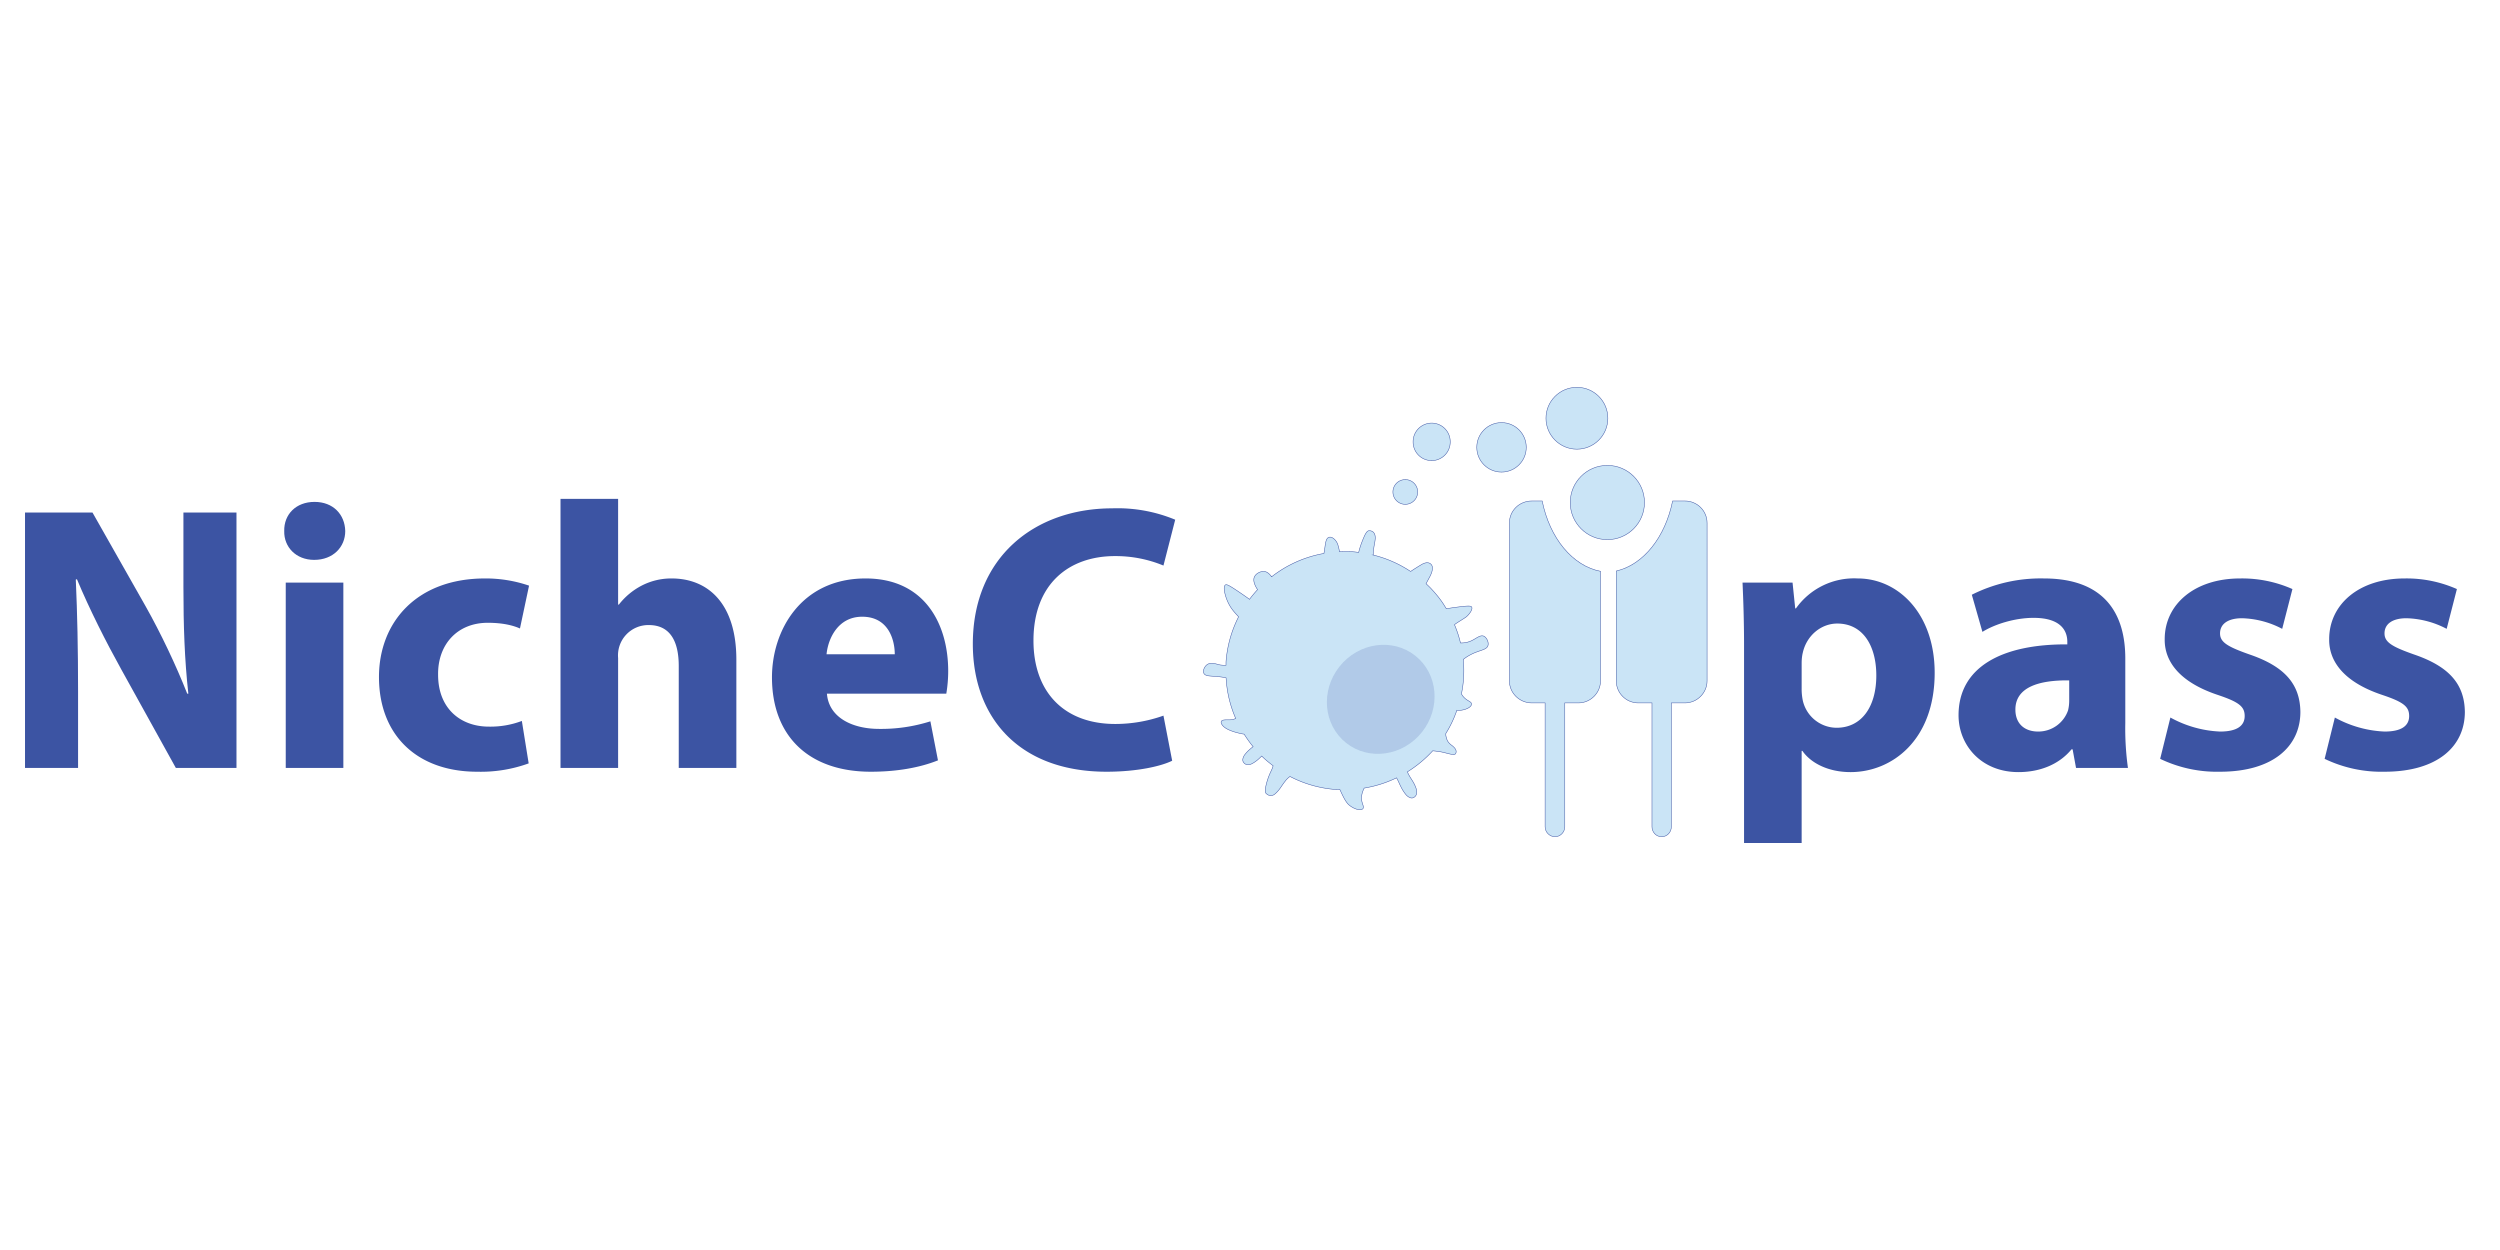 <svg xmlns="http://www.w3.org/2000/svg" xmlns:xlink="http://www.w3.org/1999/xlink" width="1280pt" height="640pt" viewBox="0 0 1280 640"><g data-name="Layer 1"><clipPath id="a"><path transform="matrix(1 0 0 -1 0 640)" d="M0 640h1280V0H0z"/></clipPath><g clip-path="url(#a)"><symbol id="b"><path d="M.14 0v.203c0 .11-.002.205-.006.294l.003.001C.17.419.214.332.254.26L.398 0h.16v.674h-.14V.477c0-.101.003-.192.013-.281H.428c-.03.076-.07.16-.11.231l-.14.247H0V0h.14z"/></symbol><symbol id="c"><path d="M.157 0v.489H.005V0h.152M.081.702C.032.702 0 .669.001.625 0 .583.032.549.08.549c.05 0 .082.034.082.076C.161.669.13.702.081.702z"/></symbol><symbol id="d"><path d="M.377.134A.234.234 0 0 0 .29.119C.216.119.156.166.156.256c-.001.08.051.137.131.137.04 0 .067-.007.085-.015l.024.113A.353.353 0 0 1 .28.51C.098.51 0 .393 0 .25 0 .096.101 0 .259 0a.37.37 0 0 1 .136.022L.377.134z"/></symbol><symbol id="e"><path d="M0 0h.152v.29a.08.08 0 0 0 .081.087C.29.377.312.333.312.269V0h.152v.286C.464.433.39.5.293.5A.17.17 0 0 1 .214.481a.183.183 0 0 1-.06-.05H.152V.71H0V0z"/></symbol><symbol id="f"><path d="M.46.206a.361.361 0 0 1 .005.06C.465.387.405.51.247.51.077.51 0 .373 0 .249 0 .096.095 0 .261 0c.066 0 .127.01.177.03l-.02.103a.43.43 0 0 0-.135-.02C.212.113.15.143.145.206H.46M.144.31c.004.041.03.099.094.099.07 0 .086-.062.086-.099h-.18z"/></symbol><symbol id="g"><path d="M.503.148A.38.38 0 0 0 .376.126C.24.126.16.211.16.346c0 .15.094.223.215.223A.33.33 0 0 0 .503.544l.031.121a.397.397 0 0 1-.166.03C.164.695 0 .567 0 .337 0 .145.12 0 .353 0c.082 0 .145.015.173.029L.503.148z"/></symbol><symbol id="h"><path d="M0 0z"/></symbol><symbol id="i"><path d="M.004 0h.152v.243h.002C.18.211.226.187.285.187c.109 0 .222.084.222.262 0 .156-.096.249-.203.249A.188.188 0 0 1 .141.619H.139L.132.687H0C.002.642.004.587.004.523V0m.152.475c0 .009.001.019.003.027.01.045.048.077.091.077C.318.579.353.52.353.442.353.359.314.304.248.304a.092.092 0 0 0-.089.072.151.151 0 0 0-.003.032v.067z"/></symbol><symbol id="j"><path d="M.447.011A.758.758 0 0 0 .44.13V.3C.44.415.388.511.225.511a.404.404 0 0 1-.19-.043L.063.37c.032.02.085.037.135.037C.273.407.287.37.287.344V.337C.114.338 0 .277 0 .15 0 .072.059 0 .158 0c.058 0 .108.021.14.06h.003L.31.011h.137M.292.189A.109.109 0 0 0 .289.163.083.083 0 0 0 .21.107C.176.107.15.126.15.165c0 .059.062.078.142.077V.189z"/></symbol><symbol id="k"><path d="M0 .034A.346.346 0 0 1 .158 0C.298 0 .37.067.37.158.369.23.33.277.237.309.177.33.158.342.158.365c0 .025.021.04.058.04A.24.24 0 0 0 .322.377l.027.105A.328.328 0 0 1 .211.51C.09.51.012.441.012.35.011.292.05.237.151.203.208.184.223.172.223.147S.204.106.158.106a.297.297 0 0 0-.131.037L0 .034z"/></symbol><use xlink:href="#b" transform="matrix(194.036 0 0 -194.036 12.806 393.183)" fill="#3c54a3"/><use xlink:href="#c" transform="matrix(194.036 0 0 -194.036 145.333 393.183)" fill="#3c54a3"/><use xlink:href="#d" transform="matrix(194.036 0 0 -194.036 194.036 395.123)" fill="#3c54a3"/><use xlink:href="#e" transform="matrix(194.036 0 0 -194.036 286.979 393.183)" fill="#3c54a3"/><use xlink:href="#f" transform="matrix(194.036 0 0 -194.036 395.25 395.123)" fill="#3c54a3"/><use xlink:href="#g" transform="matrix(194.036 0 0 -194.036 498.09 395.123)" fill="#3c54a3"/><use xlink:href="#h" transform="matrix(194.036 0 0 -194.036 606.75 393.183)" fill="#3c54a3"/><use xlink:href="#h" transform="matrix(194.036 0 0 -194.036 645.944 393.183)" fill="#3c54a3"/><use xlink:href="#h" transform="matrix(194.036 0 0 -194.036 685.14 393.183)" fill="#3c54a3"/><use xlink:href="#h" transform="matrix(194.036 0 0 -194.036 724.335 393.183)" fill="#3c54a3"/><use xlink:href="#h" transform="matrix(194.036 0 0 -194.036 763.53 393.183)" fill="#3c54a3"/><use xlink:href="#h" transform="matrix(194.036 0 0 -194.036 802.725 393.183)" fill="#3c54a3"/><use xlink:href="#h" transform="matrix(194.036 0 0 -194.036 841.92 393.183)" fill="#3c54a3"/><use xlink:href="#i" transform="matrix(194.036 0 0 -194.036 892.176 431.602)" fill="#3c54a3"/><use xlink:href="#j" transform="matrix(194.036 0 0 -194.036 1002.776 395.317)" fill="#3c54a3"/><use xlink:href="#k" transform="matrix(194.036 0 0 -194.036 1106.003 395.123)" fill="#3c54a3"/><use xlink:href="#k" transform="matrix(194.036 0 0 -194.036 1190.214 395.123)" fill="#3c54a3"/><path d="M752.452 335.464c-1.207.645-2.256 1.384-3.224 2.13.295 3.489.335 7.08.043 10.685a56.913 56.913 0 0 1-1.02 7.01c.613 1.08 1.294 1.837 1.95 2.385 1.581 1.365 3.165 1.658 3.202 2.733.123 1.536-2.672 2.959-5.542 3.263-.54.039-1.12.074-1.936-.033-1.454 4.213-3.346 8.224-5.665 11.913-.046.574-.004 1.072.09 1.45.478 1.73.627 2.938 3.041 4.7 2.722 2.035 2.344 3.654 1.711 4.345-.68.77-3.284-.183-6.403-.89-1.458-.323-3.13-.541-5.135-.744a62.012 62.012 0 0 1-12.997 10.783c1.638 3.72 3.32 4.846 4.568 8.782.72 2.327-.164 4.069-1.853 4.552-1.18.316-2.62-.75-3.3-1.505-2.637-3.1-3.46-6.177-4.94-8.771a60.922 60.922 0 0 1-16.59 5.256c-1.333 2.696-1.502 4.786-1.256 6.332.33 2.047 1.302 3.28.655 4.135-.925 1.245-3.995.46-6.334-1.213-1.09-.79-2.233-1.46-4.796-6.987-.244-.555-.456-.985-.704-1.5-.78-.022-1.607-.006-2.427-.073-8.316-.672-16.129-2.995-23.13-6.655-1.013.785-1.82 1.585-2.375 2.324-2.202 2.75-2.608 4.2-5.1 6.474-1.473 1.365-3.374 1.418-4.924-.316-.302-.354-.459-1.975.577-5.603 1.43-4.915 2.627-5.973 3.192-8.36-2.059-1.57-4.032-3.172-5.825-4.967-1.342 1.294-2.469 2.48-4.675 3.746-2.12 1.23-3.978.75-4.8-.801-.61-1.121.14-2.752.742-3.57 1.384-1.825 2.887-3.064 4.338-4.184-1.69-2.033-3.208-4.177-4.596-6.392-.57-.088-1.1-.172-1.666-.3-1.298-.27-7.135-1.526-9.28-4.05-.265-.31-1.278-1.547-.635-2.361.824-1.005 3.498-.418 5.586-.744a6.992 6.992 0 0 0 1.658-.608 60.13 60.13 0 0 1-4.918-20.77c-6.158-1.363-10.415-.223-11.396-2.365-.632-1.37.363-3.475 1.72-4.438 1.877-1.291 4.481-.338 5.854.02 1.011.247 2.277.39 3.77.305.014-.7-.01-1.403.048-2.14a60.769 60.769 0 0 1 6.411-22.657c-1.855-2.047-4.267-4.345-5.978-8.69-1.026-2.598-2.094-6.726-.786-7.61.61-.404 1.65.01 6.85 3.523 2.854 1.922 4.451 3.082 5.504 3.827a67.19 67.19 0 0 1 4.112-4.946c-1.689-2.57-2.37-4.851-1.617-6.522.75-1.63 2.871-2.861 4.803-2.787 1.686.054 2.832 1.178 4.027 2.718a60.697 60.697 0 0 1 26.781-11.937c.815-4.47.69-7.49 2.438-8.215 1.664-.69 3.93 1.39 4.686 3.76.454 1.522.664 2.488.824 3.572 2.526-.125 5.041-.128 7.622.08.738.06 1.47.202 2.206.262a42.085 42.085 0 0 1 1.823-5.708c1.29-3.195 2.21-5.39 3.571-5.402 1.318.024 2.551.577 2.98 2.426.448 2.099-.465 4.21-.8 7.854-.05.614-.11 1.35-.136 2.174a60.796 60.796 0 0 1 19.115 8.392.894.894 0 0 0 .344-.178c1.132-.733 2.614-1.727 5.041-3.18 1.78-1.093 3.2-1.308 4.196-.898 3.67 1.534.063 7.387-.13 7.743-.633 1.185-1.07 2.016-1.507 2.806.996.946 2.033 1.896 2.94 2.918 2.163 2.319 4.114 4.704 5.841 7.318.551.828 1.055 1.735 1.607 2.563 1.167-.153 2.675-.443 4.883-.718 6.671-.904 7.77-.732 8.093-.13.802 1.303-1.846 4.47-3.152 5.313-2.658 1.764-4.342 2.7-5.66 3.707a57.274 57.274 0 0 1 3.077 9.363c2.386.069 4.286-.478 5.745-1.185 2.575-1.235 4.68-3.292 6.522-2.112 1.214.8 2.205 2.818 1.867 4.44-.584 2.633-4.479 2.359-9.446 5.133" fill="#cae4f6"/><path stroke-width=".25" stroke-miterlimit="10" fill="none" stroke="#3c54a3" d="M752.452 335.464c-1.207.645-2.256 1.384-3.224 2.13.295 3.489.335 7.08.043 10.685a56.913 56.913 0 0 1-1.02 7.01c.613 1.08 1.294 1.837 1.95 2.385 1.581 1.365 3.165 1.658 3.202 2.733.123 1.536-2.672 2.959-5.542 3.263-.54.039-1.12.074-1.936-.033-1.454 4.213-3.346 8.224-5.665 11.913-.046.574-.004 1.072.09 1.45.478 1.73.627 2.938 3.041 4.7 2.722 2.035 2.344 3.654 1.711 4.345-.68.77-3.284-.183-6.403-.89-1.458-.323-3.13-.541-5.135-.744a62.012 62.012 0 0 1-12.997 10.783c1.638 3.72 3.32 4.846 4.568 8.782.72 2.327-.164 4.069-1.853 4.552-1.18.316-2.62-.75-3.3-1.505-2.637-3.1-3.46-6.177-4.94-8.771a60.922 60.922 0 0 1-16.59 5.256c-1.333 2.696-1.502 4.786-1.256 6.332.33 2.047 1.302 3.28.655 4.135-.925 1.245-3.995.46-6.334-1.213-1.09-.79-2.233-1.46-4.796-6.987-.244-.555-.456-.985-.704-1.5-.78-.022-1.607-.006-2.427-.073-8.316-.672-16.129-2.995-23.13-6.655-1.013.785-1.82 1.585-2.375 2.324-2.202 2.75-2.608 4.2-5.1 6.474-1.473 1.365-3.374 1.418-4.924-.316-.302-.354-.459-1.975.577-5.603 1.43-4.915 2.627-5.973 3.192-8.36-2.059-1.57-4.032-3.172-5.825-4.967-1.342 1.294-2.469 2.48-4.675 3.746-2.12 1.23-3.978.75-4.8-.801-.61-1.121.14-2.752.742-3.57 1.384-1.825 2.887-3.064 4.338-4.184-1.69-2.033-3.208-4.177-4.596-6.392-.57-.088-1.1-.172-1.666-.3-1.298-.27-7.135-1.526-9.28-4.05-.265-.31-1.278-1.547-.635-2.361.824-1.005 3.498-.418 5.586-.744a6.992 6.992 0 0 0 1.658-.608 60.13 60.13 0 0 1-4.918-20.77c-6.158-1.363-10.415-.223-11.396-2.365-.632-1.37.363-3.475 1.72-4.438 1.877-1.291 4.481-.338 5.854.02 1.011.247 2.277.39 3.77.305.014-.7-.01-1.403.048-2.14a60.769 60.769 0 0 1 6.411-22.657c-1.855-2.047-4.267-4.345-5.978-8.69-1.026-2.598-2.094-6.726-.786-7.61.61-.404 1.65.01 6.85 3.523 2.854 1.922 4.451 3.082 5.504 3.827a67.19 67.19 0 0 1 4.112-4.946c-1.689-2.57-2.37-4.851-1.617-6.522.75-1.63 2.871-2.861 4.803-2.787 1.686.054 2.832 1.178 4.027 2.718a60.697 60.697 0 0 1 26.781-11.937c.815-4.47.69-7.49 2.438-8.215 1.664-.69 3.93 1.39 4.686 3.76.454 1.522.664 2.488.824 3.572 2.526-.125 5.041-.128 7.622.08.738.06 1.47.202 2.206.262a42.085 42.085 0 0 1 1.823-5.708c1.29-3.195 2.21-5.39 3.571-5.402 1.318.024 2.551.577 2.98 2.426.448 2.099-.465 4.21-.8 7.854-.05.614-.11 1.35-.136 2.174a60.796 60.796 0 0 1 19.115 8.392.894.894 0 0 0 .344-.178c1.132-.733 2.614-1.727 5.041-3.18 1.78-1.093 3.2-1.308 4.196-.898 3.67 1.534.063 7.387-.13 7.743-.633 1.185-1.07 2.016-1.507 2.806.996.946 2.033 1.896 2.94 2.918 2.163 2.319 4.114 4.704 5.841 7.318.551.828 1.055 1.735 1.607 2.563 1.167-.153 2.675-.443 4.883-.718 6.671-.904 7.77-.732 8.093-.13.802 1.303-1.846 4.47-3.152 5.313-2.658 1.764-4.342 2.7-5.66 3.707a57.274 57.274 0 0 1 3.077 9.363c2.386.069 4.286-.478 5.745-1.185 2.575-1.235 4.68-3.292 6.522-2.112 1.214.8 2.205 2.818 1.867 4.44-.584 2.633-4.479 2.359-9.446 5.133z"/><g opacity=".18"><clipPath id="l"><path transform="matrix(1 0 0 -1 0 640)" d="M679.366 254.026h55.136v55.829h-55.136z"/></clipPath><g clip-path="url(#l)"><path d="M728.058 374.825c-9.782 12.325-27.17 14.811-38.836 5.551-11.667-9.259-13.195-26.757-3.412-39.082 9.782-12.326 27.17-14.81 38.836-5.552 11.667 9.26 13.194 26.758 3.412 39.083" fill="#3c54a4"/></g></g><path d="M789.59 256.505h-5.314c-6.355 0-11.47 4.96-11.47 11.316v80.757c0 6.2 5.115 11.316 11.47 11.316h6.82v63.397c0 2.79 2.326 5.115 5.116 5.115 2.634 0 4.96-2.325 4.96-5.115v-63.397h6.975c6.2 0 11.315-5.115 11.315-11.316v-56.065c-14.43-2.792-26.044-17.082-29.872-36.008" fill="#cae4f6"/><path stroke-width=".25" stroke-miterlimit="10" fill="none" stroke="#3c54a3" d="M789.59 256.505h-5.314c-6.355 0-11.47 4.96-11.47 11.316v80.757c0 6.2 5.115 11.316 11.47 11.316h6.82v63.397c0 2.79 2.326 5.115 5.116 5.115 2.634 0 4.96-2.325 4.96-5.115v-63.397h6.975c6.2 0 11.315-5.115 11.315-11.316v-56.065c-14.43-2.792-26.044-17.082-29.872-36.008z"/><path d="M862.709 256.505h-6.323c-3.739 18.49-14.889 32.62-28.863 35.868v56.205c0 6.2 4.961 11.316 11.316 11.316h6.975v63.397c0 2.79 2.17 5.115 4.96 5.115s4.961-2.325 4.961-5.115v-63.397h6.974c6.201 0 11.316-5.115 11.316-11.316V267.82c0-6.356-5.115-11.316-11.316-11.316" fill="#cae4f6"/><path stroke-width=".25" stroke-miterlimit="10" fill="none" stroke="#3c54a3" d="M862.709 256.505h-6.323c-3.739 18.49-14.889 32.62-28.863 35.868v56.205c0 6.2 4.961 11.316 11.316 11.316h6.975v63.397c0 2.79 2.17 5.115 4.96 5.115s4.961-2.325 4.961-5.115v-63.397h6.974c6.201 0 11.316-5.115 11.316-11.316V267.82c0-6.356-5.115-11.316-11.316-11.316z"/><path d="M725.847 251.886a6.334 6.334 0 1 1-12.669 0 6.334 6.334 0 0 1 12.669 0" fill="#cae4f6"/><path stroke-width=".25" stroke-miterlimit="10" fill="none" stroke="#3c54a3" d="M725.847 251.886a6.334 6.334 0 1 1-12.669 0 6.334 6.334 0 0 1 12.669 0z"/><path d="M742.515 226.23a9.502 9.502 0 1 1-19.003 0 9.502 9.502 0 1 1 19.003 0" fill="#cae4f6"/><path stroke-width=".25" stroke-miterlimit="10" fill="none" stroke="#3c54a3" d="M742.515 226.23a9.502 9.502 0 1 1-19.003 0 9.502 9.502 0 1 1 19.003 0z"/><path d="M781.449 229.04c0 6.996-5.672 12.668-12.67 12.668-6.996 0-12.668-5.672-12.668-12.669 0-6.997 5.672-12.669 12.669-12.669 6.997 0 12.669 5.672 12.669 12.67" fill="#cae4f6"/><path stroke-width=".25" stroke-miterlimit="10" fill="none" stroke="#3c54a3" d="M781.449 229.04c0 6.996-5.672 12.668-12.67 12.668-6.996 0-12.668-5.672-12.668-12.669 0-6.997 5.672-12.669 12.669-12.669 6.997 0 12.669 5.672 12.669 12.67z"/><path d="M823.212 214.145c0 8.746-7.09 15.836-15.836 15.836s-15.836-7.09-15.836-15.836 7.09-15.836 15.836-15.836 15.836 7.09 15.836 15.836" fill="#cae4f6"/><path stroke-width=".25" stroke-miterlimit="10" fill="none" stroke="#3c54a3" d="M823.212 214.145c0 8.746-7.09 15.836-15.836 15.836s-15.836-7.09-15.836-15.836 7.09-15.836 15.836-15.836 15.836 7.09 15.836 15.836z"/><path d="M841.977 257.293c0 10.495-8.508 19.003-19.003 19.003-10.495 0-19.003-8.508-19.003-19.003 0-10.495 8.508-19.003 19.003-19.003 10.495 0 19.003 8.508 19.003 19.003" fill="#cae4f6"/><path stroke-width=".25" stroke-miterlimit="10" fill="none" stroke="#3c54a3" d="M841.977 257.293c0 10.495-8.508 19.003-19.003 19.003-10.495 0-19.003-8.508-19.003-19.003 0-10.495 8.508-19.003 19.003-19.003 10.495 0 19.003 8.508 19.003 19.003z"/></g></g></svg>